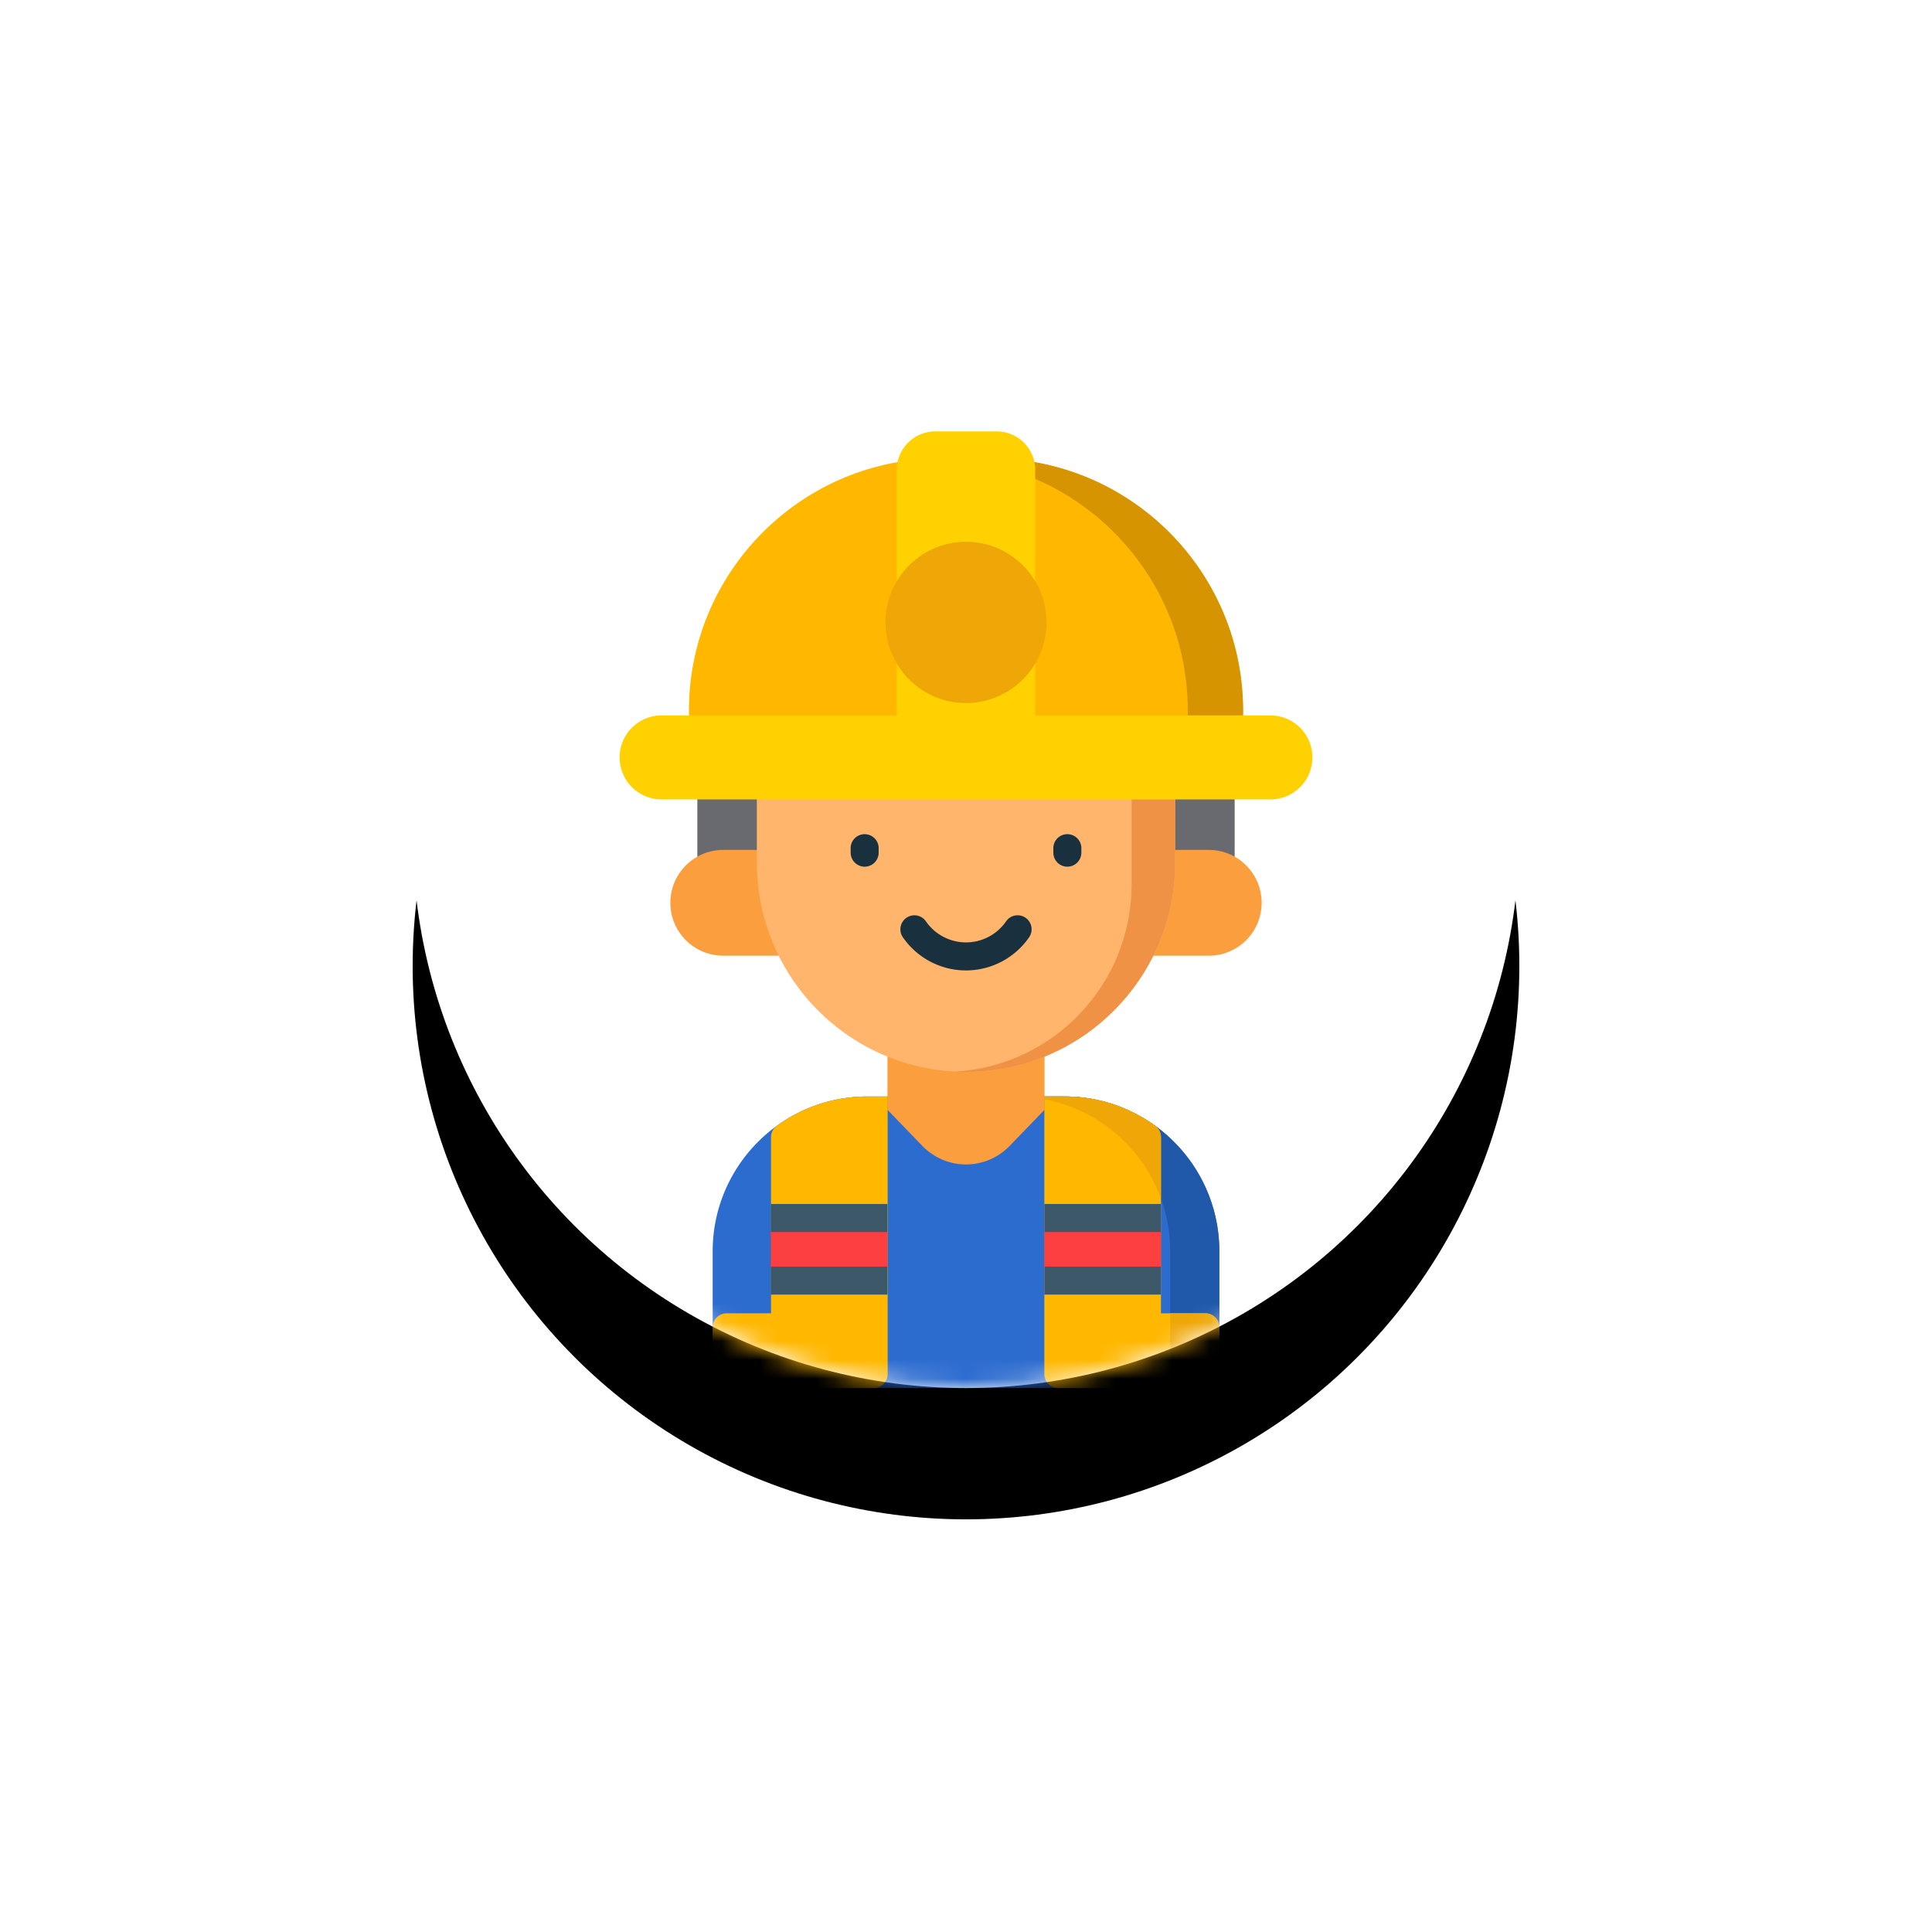 <svg xmlns="http://www.w3.org/2000/svg" xmlns:xlink="http://www.w3.org/1999/xlink" width="103" height="103" viewBox="0 0 103 103">
    <defs>
        <circle id="a" cx="29.5" cy="29.5" r="29.5"/>
        <filter id="b" width="228.8%" height="228.8%" x="-64.4%" y="-52.5%" filterUnits="objectBoundingBox">
            <feOffset dy="7" in="SourceAlpha" result="shadowOffsetOuter1"/>
            <feGaussianBlur in="shadowOffsetOuter1" result="shadowBlurOuter1" stdDeviation="11.5"/>
            <feColorMatrix in="shadowBlurOuter1" values="0 0 0 0 0 0 0 0 0 0 0 0 0 0 0 0 0 0 0.06 0"/>
        </filter>
    </defs>
    <g fill="none" fill-rule="evenodd" transform="translate(22 15)">
        <mask id="c" fill="#fff">
            <use xlink:href="#a"/>
        </mask>
        <use fill="#000" filter="url(#b)" xlink:href="#a"/>
        <use fill="#FFF" xlink:href="#a"/>
        <g mask="url(#c)">
            <g fill-rule="nonzero">
                <path fill="#2D6CCF" d="M34.764 43.455H24.236c-4.545 0-8.242 3.703-8.242 8.254v6.544c0 .413.334.747.746.747h25.52a.747.747 0 0 0 .746-.747v-6.544c0-4.551-3.697-8.254-8.242-8.254z"/>
                <path fill="#2159AA" d="M34.764 43.455h-2.619c4.545 0 8.242 3.703 8.242 8.254v6.544a.747.747 0 0 1-.746.747h2.619a.747.747 0 0 0 .746-.747v-6.544c0-4.551-3.697-8.254-8.242-8.254z"/>
                <path fill="#FA9E3E" d="M33.687 34.668v9.498l-1.866 1.93a3.23 3.23 0 0 1-4.642 0l-1.866-1.93v-9.498h8.374z"/>
                <path fill="#696970" d="M15.177 26.873h28.646V33.4H15.177z"/>
                <g fill="#FA9E3E">
                    <path d="M16.554 30.312h4.91v5.638h-4.91a2.817 2.817 0 0 1-2.815-2.82c0-1.556 1.26-2.818 2.815-2.818zM42.446 30.312h-4.91v5.638h4.91a2.817 2.817 0 0 0 2.815-2.82c0-1.556-1.26-2.818-2.815-2.818z"/>
                </g>
                <path fill="#FFB56B" d="M29.5 42.145c-6.159 0-11.151-5-11.151-11.168V19.682H40.65v11.295c0 6.168-4.992 11.168-11.151 11.168z"/>
                <path fill="#EF9245" d="M38.33 19.682V32.14c0 5.337-4.172 9.697-9.428 9.99.198.01.397.015.598.015 6.159 0 11.151-5 11.151-11.168V19.682h-2.32z"/>
                <g fill="#19303F">
                    <path d="M34.903 31.205a.747.747 0 0 1-.746-.747v-.2a.747.747 0 1 1 1.492 0v.2a.746.746 0 0 1-.746.747zM24.097 31.205a.747.747 0 0 1-.746-.747v-.2a.747.747 0 1 1 1.492 0v.2a.746.746 0 0 1-.746.747zM29.5 36.736c-1.342 0-2.6-.66-3.365-1.767a.745.745 0 1 1 1.227-.85 2.601 2.601 0 0 0 2.138 1.123c.853 0 1.652-.42 2.138-1.124a.745.745 0 1 1 1.227.85 4.092 4.092 0 0 1-3.365 1.768z"/>
                </g>
                <path fill="#FFB700" d="M30.854 9.442h-2.708c-7.398 0-13.416 6.027-13.416 13.436v3.296c0 .412.334.747.746.747h28.048a.747.747 0 0 0 .746-.747v-3.296c0-7.409-6.018-13.436-13.416-13.436z"/>
                <path fill="#D69400" d="M30.854 9.442h-2.708l-.12.002c7.343.064 13.297 6.065 13.297 13.434v3.296a.747.747 0 0 1-.746.747h2.947a.747.747 0 0 0 .746-.747v-3.296c0-7.409-6.018-13.436-13.416-13.436z"/>
                <path fill="#FFD100" d="M31.142 8h-3.284c-1.13 0-2.048.92-2.048 2.051v13.837c0 .412.334.747.746.747h5.888a.747.747 0 0 0 .746-.747V10.05A2.052 2.052 0 0 0 31.142 8z"/>
                <path fill="#EFA707" d="M29.5 13.882a4.302 4.302 0 0 0-4.293 4.3c0 2.37 1.926 4.3 4.293 4.3a4.301 4.301 0 0 0 4.293-4.3c0-2.372-1.926-4.3-4.293-4.3z"/>
                <path fill="#FFB700" d="M42.26 55.016h-2.366v-9.394a.748.748 0 0 0-.31-.606 8.167 8.167 0 0 0-4.447-1.552l-.087-.003a8.247 8.247 0 0 0-.286-.006h-1.087v14.797c0 .414.334.748.746.748h7.837a.747.747 0 0 0 .746-.747v-2.49a.747.747 0 0 0-.746-.747z"/>
                <g fill="#EFA707">
                    <path d="M42.26 55.016h-1.873v3.237a.747.747 0 0 1-.746.747h2.619a.747.747 0 0 0 .746-.747v-2.49a.747.747 0 0 0-.746-.747zM39.894 48.898v-3.276a.747.747 0 0 0-.267-.571 8.219 8.219 0 0 0-2.393-1.217l-.038-.012a8.1 8.1 0 0 0-.35-.1l-.072-.017a8.045 8.045 0 0 0-.291-.068l-.09-.019a8.207 8.207 0 0 0-.747-.115l-.098-.01a8.498 8.498 0 0 0-.291-.022l-.107-.006a8.246 8.246 0 0 0-.386-.01h-1.087v.146a8.273 8.273 0 0 1 6.217 5.297z"/>
                </g>
                <path fill="#3D5868" d="M33.677 49.188h6.216v4.831h-6.216z"/>
                <path fill="#FB403F" d="M33.677 50.683h6.216v1.843h-6.216z"/>
                <path fill="#FFB700" d="M24.577 43.455h-.341c-1.743 0-3.41.54-4.82 1.561a.747.747 0 0 0-.31.606v9.394H16.74a.747.747 0 0 0-.746.747v2.49c0 .413.334.747.746.747h7.837a.747.747 0 0 0 .746-.747V43.455h-.746z"/>
                <path fill="#FFD100" d="M45.727 23.14H13.273a2.24 2.24 0 0 0 0 4.48h32.454a2.24 2.24 0 0 0 0-4.48z"/>
                <path fill="#3D5868" d="M19.096 49.188h6.216v4.831h-6.216z"/>
                <path fill="#FB403F" d="M19.096 50.683h6.216v1.843h-6.216z"/>
            </g>
        </g>
    </g>
</svg>
